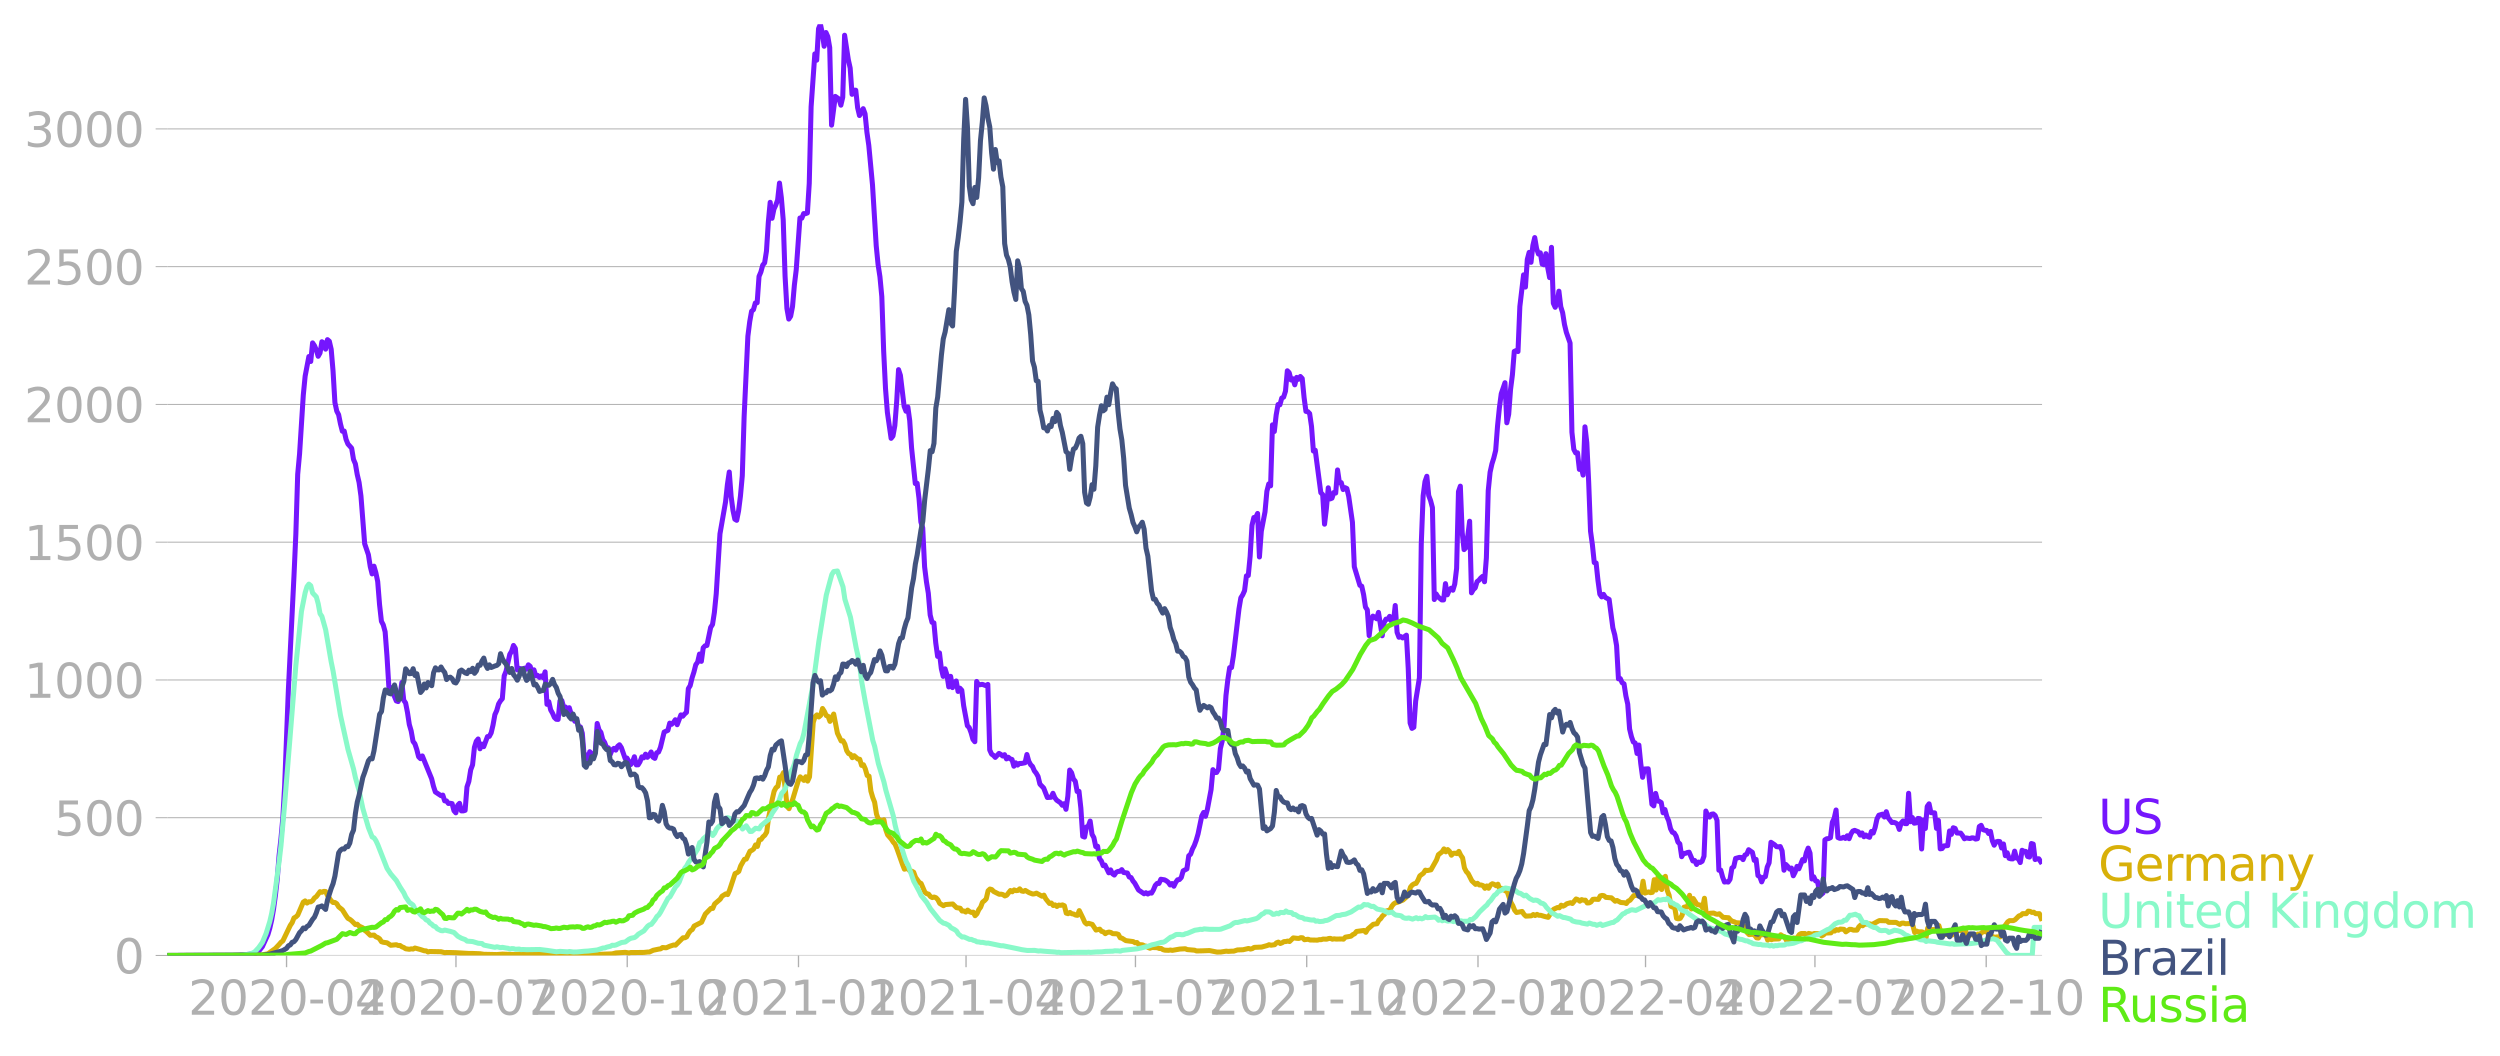 <svg xmlns="http://www.w3.org/2000/svg" xmlns:xlink="http://www.w3.org/1999/xlink" width="992.186" height="419.042" viewBox="0 0 744.14 314.281"><defs><style>*{stroke-linejoin:round;stroke-linecap:butt}</style></defs><g id="figure_1"><path id="patch_1" d="M0 314.281h744.14V0H0v314.281z" style="fill:none"/><g id="axes_1"><path id="patch_2" d="M49.83 284.4h558V7.2h-558v277.2z" style="fill:none"/><g id="matplotlib.axis_1"><g id="xtick_1"><g id="line2d_1"><defs><path id="m1e1920d3e5" d="M0 0v3.5" style="stroke:#b0b0b0;stroke-width:.4"/></defs><use xlink:href="#m1e1920d3e5" x="85.294" y="284.4" style="fill:#b0b0b0;stroke:#b0b0b0;stroke-width:.4"/></g><g id="text_1" style="fill:#b0b0b0" transform="matrix(.14 0 0 -.14 56.046 302.038)"><defs><path id="DejaVuSans-32" d="M1228 531h2203V0H469v531q359 372 979 998 621 627 780 809 303 340 423 576 121 236 121 464 0 372-261 606-261 235-680 235-297 0-627-103-329-103-704-313v638q381 153 712 231 332 78 607 78 725 0 1156-363 431-362 431-968 0-288-108-546-107-257-392-607-78-91-497-524-418-433-1181-1211z" transform="scale(.016)"/><path id="DejaVuSans-30" d="M2034 4250q-487 0-733-480-245-479-245-1442 0-959 245-1439 246-480 733-480 491 0 736 480 246 480 246 1439 0 963-246 1442-245 480-736 480zm0 500q785 0 1199-621 414-620 414-1801 0-1178-414-1799Q2819-91 2034-91q-784 0-1198 620-414 621-414 1799 0 1181 414 1801 414 621 1198 621z" transform="scale(.016)"/><path id="DejaVuSans-2d" d="M313 2009h1684v-512H313v512z" transform="scale(.016)"/><path id="DejaVuSans-34" d="M2419 4116 825 1625h1594v2491zm-166 550h794V1625h666v-525h-666V0h-628v1100H313v609l1940 2957z" transform="scale(.016)"/></defs><use xlink:href="#DejaVuSans-32"/><use xlink:href="#DejaVuSans-30" x="63.623"/><use xlink:href="#DejaVuSans-32" x="127.246"/><use xlink:href="#DejaVuSans-30" x="190.869"/><use xlink:href="#DejaVuSans-2d" x="254.492"/><use xlink:href="#DejaVuSans-30" x="290.576"/><use xlink:href="#DejaVuSans-34" x="354.199"/></g></g><g id="xtick_2"><use xlink:href="#m1e1920d3e5" id="line2d_2" x="135.719" y="284.4" style="fill:#b0b0b0;stroke:#b0b0b0;stroke-width:.4"/><g id="text_2" style="fill:#b0b0b0" transform="matrix(.14 0 0 -.14 106.47 302.038)"><defs><path id="DejaVuSans-37" d="M525 4666h3000v-269L1831 0h-659l1594 4134H525v532z" transform="scale(.016)"/></defs><use xlink:href="#DejaVuSans-32"/><use xlink:href="#DejaVuSans-30" x="63.623"/><use xlink:href="#DejaVuSans-32" x="127.246"/><use xlink:href="#DejaVuSans-30" x="190.869"/><use xlink:href="#DejaVuSans-2d" x="254.492"/><use xlink:href="#DejaVuSans-30" x="290.576"/><use xlink:href="#DejaVuSans-37" x="354.199"/></g></g><g id="xtick_3"><use xlink:href="#m1e1920d3e5" id="line2d_3" x="186.698" y="284.4" style="fill:#b0b0b0;stroke:#b0b0b0;stroke-width:.4"/><g id="text_3" style="fill:#b0b0b0" transform="matrix(.14 0 0 -.14 157.45 302.038)"><defs><path id="DejaVuSans-31" d="M794 531h1031v3560L703 3866v575l1116 225h631V531h1031V0H794v531z" transform="scale(.016)"/></defs><use xlink:href="#DejaVuSans-32"/><use xlink:href="#DejaVuSans-30" x="63.623"/><use xlink:href="#DejaVuSans-32" x="127.246"/><use xlink:href="#DejaVuSans-30" x="190.869"/><use xlink:href="#DejaVuSans-2d" x="254.492"/><use xlink:href="#DejaVuSans-31" x="290.576"/><use xlink:href="#DejaVuSans-30" x="354.199"/></g></g><g id="xtick_4"><use xlink:href="#m1e1920d3e5" id="line2d_4" x="237.677" y="284.4" style="fill:#b0b0b0;stroke:#b0b0b0;stroke-width:.4"/><g id="text_4" style="fill:#b0b0b0" transform="matrix(.14 0 0 -.14 208.43 302.038)"><use xlink:href="#DejaVuSans-32"/><use xlink:href="#DejaVuSans-30" x="63.623"/><use xlink:href="#DejaVuSans-32" x="127.246"/><use xlink:href="#DejaVuSans-31" x="190.869"/><use xlink:href="#DejaVuSans-2d" x="254.492"/><use xlink:href="#DejaVuSans-30" x="290.576"/><use xlink:href="#DejaVuSans-31" x="354.199"/></g></g><g id="xtick_5"><use xlink:href="#m1e1920d3e5" id="line2d_5" x="287.548" y="284.4" style="fill:#b0b0b0;stroke:#b0b0b0;stroke-width:.4"/><g id="text_5" style="fill:#b0b0b0" transform="matrix(.14 0 0 -.14 258.3 302.038)"><use xlink:href="#DejaVuSans-32"/><use xlink:href="#DejaVuSans-30" x="63.623"/><use xlink:href="#DejaVuSans-32" x="127.246"/><use xlink:href="#DejaVuSans-31" x="190.869"/><use xlink:href="#DejaVuSans-2d" x="254.492"/><use xlink:href="#DejaVuSans-30" x="290.576"/><use xlink:href="#DejaVuSans-34" x="354.199"/></g></g><g id="xtick_6"><use xlink:href="#m1e1920d3e5" id="line2d_6" x="337.973" y="284.4" style="fill:#b0b0b0;stroke:#b0b0b0;stroke-width:.4"/><g id="text_6" style="fill:#b0b0b0" transform="matrix(.14 0 0 -.14 308.725 302.038)"><use xlink:href="#DejaVuSans-32"/><use xlink:href="#DejaVuSans-30" x="63.623"/><use xlink:href="#DejaVuSans-32" x="127.246"/><use xlink:href="#DejaVuSans-31" x="190.869"/><use xlink:href="#DejaVuSans-2d" x="254.492"/><use xlink:href="#DejaVuSans-30" x="290.576"/><use xlink:href="#DejaVuSans-37" x="354.199"/></g></g><g id="xtick_7"><use xlink:href="#m1e1920d3e5" id="line2d_7" x="388.952" y="284.4" style="fill:#b0b0b0;stroke:#b0b0b0;stroke-width:.4"/><g id="text_7" style="fill:#b0b0b0" transform="matrix(.14 0 0 -.14 359.704 302.038)"><use xlink:href="#DejaVuSans-32"/><use xlink:href="#DejaVuSans-30" x="63.623"/><use xlink:href="#DejaVuSans-32" x="127.246"/><use xlink:href="#DejaVuSans-31" x="190.869"/><use xlink:href="#DejaVuSans-2d" x="254.492"/><use xlink:href="#DejaVuSans-31" x="290.576"/><use xlink:href="#DejaVuSans-30" x="354.199"/></g></g><g id="xtick_8"><use xlink:href="#m1e1920d3e5" id="line2d_8" x="439.931" y="284.4" style="fill:#b0b0b0;stroke:#b0b0b0;stroke-width:.4"/><g id="text_8" style="fill:#b0b0b0" transform="matrix(.14 0 0 -.14 410.683 302.038)"><use xlink:href="#DejaVuSans-32"/><use xlink:href="#DejaVuSans-30" x="63.623"/><use xlink:href="#DejaVuSans-32" x="127.246"/><use xlink:href="#DejaVuSans-32" x="190.869"/><use xlink:href="#DejaVuSans-2d" x="254.492"/><use xlink:href="#DejaVuSans-30" x="290.576"/><use xlink:href="#DejaVuSans-31" x="354.199"/></g></g><g id="xtick_9"><use xlink:href="#m1e1920d3e5" id="line2d_9" x="489.802" y="284.4" style="fill:#b0b0b0;stroke:#b0b0b0;stroke-width:.4"/><g id="text_9" style="fill:#b0b0b0" transform="matrix(.14 0 0 -.14 460.554 302.038)"><use xlink:href="#DejaVuSans-32"/><use xlink:href="#DejaVuSans-30" x="63.623"/><use xlink:href="#DejaVuSans-32" x="127.246"/><use xlink:href="#DejaVuSans-32" x="190.869"/><use xlink:href="#DejaVuSans-2d" x="254.492"/><use xlink:href="#DejaVuSans-30" x="290.576"/><use xlink:href="#DejaVuSans-34" x="354.199"/></g></g><g id="xtick_10"><use xlink:href="#m1e1920d3e5" id="line2d_10" x="540.227" y="284.4" style="fill:#b0b0b0;stroke:#b0b0b0;stroke-width:.4"/><g id="text_10" style="fill:#b0b0b0" transform="matrix(.14 0 0 -.14 510.98 302.038)"><use xlink:href="#DejaVuSans-32"/><use xlink:href="#DejaVuSans-30" x="63.623"/><use xlink:href="#DejaVuSans-32" x="127.246"/><use xlink:href="#DejaVuSans-32" x="190.869"/><use xlink:href="#DejaVuSans-2d" x="254.492"/><use xlink:href="#DejaVuSans-30" x="290.576"/><use xlink:href="#DejaVuSans-37" x="354.199"/></g></g><g id="xtick_11"><use xlink:href="#m1e1920d3e5" id="line2d_11" x="591.206" y="284.4" style="fill:#b0b0b0;stroke:#b0b0b0;stroke-width:.4"/><g id="text_11" style="fill:#b0b0b0" transform="matrix(.14 0 0 -.14 561.958 302.038)"><use xlink:href="#DejaVuSans-32"/><use xlink:href="#DejaVuSans-30" x="63.623"/><use xlink:href="#DejaVuSans-32" x="127.246"/><use xlink:href="#DejaVuSans-32" x="190.869"/><use xlink:href="#DejaVuSans-2d" x="254.492"/><use xlink:href="#DejaVuSans-31" x="290.576"/><use xlink:href="#DejaVuSans-30" x="354.199"/></g></g></g><g id="matplotlib.axis_2"><g id="ytick_1"><path id="line2d_12" d="M49.83 284.4h558" clip-path="url(#p5b939e35ee)" style="fill:none;stroke:#b0b0b0;stroke-width:.3;stroke-linecap:square"/><g id="line2d_13"><defs><path id="m999cff2d7f" d="M0 0h-3.5" style="stroke:#b0b0b0;stroke-width:.3"/></defs><use xlink:href="#m999cff2d7f" x="49.83" y="284.4" style="fill:#b0b0b0;stroke:#b0b0b0;stroke-width:.3"/></g><use xlink:href="#DejaVuSans-30" id="text_12" style="fill:#b0b0b0" transform="matrix(.14 0 0 -.14 33.922 289.719)"/></g><g id="ytick_2"><path id="line2d_14" d="M49.83 243.394h558" clip-path="url(#p5b939e35ee)" style="fill:none;stroke:#b0b0b0;stroke-width:.3;stroke-linecap:square"/><use xlink:href="#m999cff2d7f" id="line2d_15" x="49.83" y="243.394" style="fill:#b0b0b0;stroke:#b0b0b0;stroke-width:.3"/><g id="text_13" style="fill:#b0b0b0" transform="matrix(.14 0 0 -.14 16.108 248.713)"><defs><path id="DejaVuSans-35" d="M691 4666h2478v-532H1269V2991q137 47 274 70 138 23 276 23 781 0 1237-428 457-428 457-1159 0-753-469-1171Q2575-91 1722-91q-294 0-599 50Q819 9 494 109v635q281-153 581-228t634-75q541 0 856 284 316 284 316 772 0 487-316 771-315 285-856 285-253 0-505-56-251-56-513-175v2344z" transform="scale(.016)"/></defs><use xlink:href="#DejaVuSans-35"/><use xlink:href="#DejaVuSans-30" x="63.623"/><use xlink:href="#DejaVuSans-30" x="127.246"/></g></g><g id="ytick_3"><path id="line2d_16" d="M49.83 202.388h558" clip-path="url(#p5b939e35ee)" style="fill:none;stroke:#b0b0b0;stroke-width:.3;stroke-linecap:square"/><use xlink:href="#m999cff2d7f" id="line2d_17" x="49.83" y="202.388" style="fill:#b0b0b0;stroke:#b0b0b0;stroke-width:.3"/><g id="text_14" style="fill:#b0b0b0" transform="matrix(.14 0 0 -.14 7.2 207.707)"><use xlink:href="#DejaVuSans-31"/><use xlink:href="#DejaVuSans-30" x="63.623"/><use xlink:href="#DejaVuSans-30" x="127.246"/><use xlink:href="#DejaVuSans-30" x="190.869"/></g></g><g id="ytick_4"><path id="line2d_18" d="M49.83 161.382h558" clip-path="url(#p5b939e35ee)" style="fill:none;stroke:#b0b0b0;stroke-width:.3;stroke-linecap:square"/><use xlink:href="#m999cff2d7f" id="line2d_19" x="49.83" y="161.382" style="fill:#b0b0b0;stroke:#b0b0b0;stroke-width:.3"/><g id="text_15" style="fill:#b0b0b0" transform="matrix(.14 0 0 -.14 7.2 166.701)"><use xlink:href="#DejaVuSans-31"/><use xlink:href="#DejaVuSans-35" x="63.623"/><use xlink:href="#DejaVuSans-30" x="127.246"/><use xlink:href="#DejaVuSans-30" x="190.869"/></g></g><g id="ytick_5"><path id="line2d_20" d="M49.83 120.376h558" clip-path="url(#p5b939e35ee)" style="fill:none;stroke:#b0b0b0;stroke-width:.3;stroke-linecap:square"/><use xlink:href="#m999cff2d7f" id="line2d_21" x="49.83" y="120.376" style="fill:#b0b0b0;stroke:#b0b0b0;stroke-width:.3"/><g id="text_16" style="fill:#b0b0b0" transform="matrix(.14 0 0 -.14 7.2 125.695)"><use xlink:href="#DejaVuSans-32"/><use xlink:href="#DejaVuSans-30" x="63.623"/><use xlink:href="#DejaVuSans-30" x="127.246"/><use xlink:href="#DejaVuSans-30" x="190.869"/></g></g><g id="ytick_6"><path id="line2d_22" d="M49.83 79.37h558" clip-path="url(#p5b939e35ee)" style="fill:none;stroke:#b0b0b0;stroke-width:.3;stroke-linecap:square"/><use xlink:href="#m999cff2d7f" id="line2d_23" x="49.83" y="79.37" style="fill:#b0b0b0;stroke:#b0b0b0;stroke-width:.3"/><g id="text_17" style="fill:#b0b0b0" transform="matrix(.14 0 0 -.14 7.2 84.69)"><use xlink:href="#DejaVuSans-32"/><use xlink:href="#DejaVuSans-35" x="63.623"/><use xlink:href="#DejaVuSans-30" x="127.246"/><use xlink:href="#DejaVuSans-30" x="190.869"/></g></g><g id="ytick_7"><path id="line2d_24" d="M49.83 38.364h558" clip-path="url(#p5b939e35ee)" style="fill:none;stroke:#b0b0b0;stroke-width:.3;stroke-linecap:square"/><use xlink:href="#m999cff2d7f" id="line2d_25" x="49.83" y="38.364" style="fill:#b0b0b0;stroke:#b0b0b0;stroke-width:.3"/><g id="text_18" style="fill:#b0b0b0" transform="matrix(.14 0 0 -.14 7.2 43.683)"><defs><path id="DejaVuSans-33" d="M2597 2516q453-97 707-404 255-306 255-756 0-690-475-1069Q2609-91 1734-91q-293 0-604 58T488 141v609q262-153 574-231 313-78 654-78 593 0 904 234t311 681q0 413-289 645-289 233-804 233h-544v519h569q465 0 712 186t247 536q0 359-255 551-254 193-729 193-260 0-557-57-297-56-653-174v562q360 100 674 150t592 50q719 0 1137-327 419-326 419-882 0-388-222-655t-631-370z" transform="scale(.016)"/></defs><use xlink:href="#DejaVuSans-33"/><use xlink:href="#DejaVuSans-30" x="63.623"/><use xlink:href="#DejaVuSans-30" x="127.246"/><use xlink:href="#DejaVuSans-30" x="190.869"/></g></g></g><path id="line2d_26" d="m49.83 284.4 19.394-.082 2.77-.152 1.11-.012 1.107-.117 1.663-.211 1.108-.668 1.108-1.37 1.663-3.633.554-1.874.554-2.414.554-3.198.554-4.042.554-4.874.554-7.147.554-5.002.555-6.093.554-9.794 1.108-28.54 1.662-33.754.554-12.372.554-17.89.555-6.034 1.108-17.492.554-5.67 1.108-5.835.554 1.464.554-5.53.555.809.554 1.288.554 1.887.554-.984.554-3.34.554.34.554 1.863.554-2.823.555.468.554 2.39.554 6.467.554 9.362.554 2.577.554 1.066.554 2.765.554 2.156.555-.047.554 2.484.554 1.37 1.108 1.242.554 3.351.554 1.3.554 3.187.554 2.367.555 4.03 1.108 14.212 1.108 3.257.554 3.538.554 2.18.554-2.297.555 1.921.554 2.637.554 6.877.554 4.967.554 1.067.554 2.062.554 7.287.554 9.08.555.21 1.662 3.996.554.187.554-1.956.554-3.726.554 5.296.555.796.554 2.8.554 3.632.554 1.91.554 3.105.554.726.554 1.664.554 2.19.554.551.555-.796 2.77 6.795.554 2.25.554 1.675 1.663 1.101.554-.164.554 1.71.554.024.554.75.554-.047.555.094.554 2.12.554.621.554-2.237.554-.586.554 2.25h.554l.554-.165.555-6.97.554-1.641.554-3.445.554-1.476.554-5.225.554-1.804.554-.68.554 2.917.554-1.394.555.762 1.108-2.988.554-.07.554-1.031.554-2.355.554-3.081.554-1.23.555-1.957.554-.914.554-.656.554-6.795.554-1.36 1.108-5.037.554-.914.555-1.734.554.867.554 6.397.554-.457.554.14.554 1.266.554-1.453.554.316.555-1.312.554.469.554 2.038.554-1.019.554 1.804.554-.14.554.597.554-.445.554.55.555-1.757.554 9.654.554-.773.554 2.449.554.972.554 1.277.554.527.554.047.555-5.541.554-.082.554 2.026.554-.082.554.774.554-.574.554 1.827 1.109 2.215.554-.34.554 1.98.554.047.554 1.863.554 6.959.554-.539.554 1.324.555-2.238 1.108 1.148.554-1.148.554-8.412.554 1.957.554.69.554 2.157.554.831.555 1.512.554.105.554 1.992.554-1.383.554-.445.554.516.554-1.125.554-.457.555.844 1.108 3.198.554-.094 1.108 1.957.554-.762.554-1.581.555 2.413.554-.011.554-.903.554-1.464.554.293.554-1.102.554.938.554-.61.554-.972.555 1.558.554.34.554-1.664.554-.222.554-1.36 1.108-4.58 1.109-.516.554-2.144.554.352.554-.54.554-.82.554 1.477 1.108-2.917.555.386.554-.668.554-.48.554-7.065.554-.89.554-2.296.554-1.734.554-2.191.555-.773.554-2.402.554 2.167.554-4.03.554-.598.554-.105 1.108-5.366.554-.867.555-3.585.554-5.589 1.108-17.808 1.662-9.501.554-5.167.555-3.738.554 7.276.554 4.17.554 2.602.554.328.554-2.789.554-4.381.554-6.08.555-17.75 1.108-23.784.554-4.358.554-3.093.554-.457.554-1.992.554-.082.555-7.838.554-1.312.554-2.062.554-.633.554-3.526.554-8.623.554-5.893.554 4.756.554-2.706.555-1.207.554-1.535.554-5.038.554 4.359.554 6.56.554 16.766.554 9.654.554 3.14.555-.843.554-2.847.554-6.386.554-4.592 1.108-15.419.554.059.554-1.37.555.023.554-.211.554-8.775.554-22.823 1.108-15.746.554 1.862.554-9.384.555-1.324.554 2.624.554 3.949.554-4.09.554 1.254.554 3.234.554 23.08 1.108-8.552 1.109.785.554 1.827.554-2.354.554-18.465 1.108 7.276.554 2.507.555 7.803.554-1.23.554.011.554 5.19.554 2.344.554-.89.554-1.149.554 1.523.555 5.495.554 3.878 1.108 11.798 1.108 18.125.554 5.576.554 3.644.555 5.893.554 16.262.554 11.177.554 7.041 1.108 7.71.554-.692.554-3.081.554-7.194.555-9.478.554 1.699 1.108 9.22.554 1.453.554-1.253.554 4.042.554 8.13 1.109 10.615.554-.07.554 4.499.554 7.006.554 1.78.554 11.553.554 4.475.555 3.41.554 6.467.554 2.19.554.153.554 5.975.554 4.007.554-1.043.554 4.687.555 2.308.554-2.25.554 1.781.554 3.597.554-3.14.554 3.35.554-1.557.554-.41.554 3.104.555-.96.554.62.554 4.581 1.108 5.964.554.574.554 1.511.554 1.992.555.691.554-17.937.554 1.031 1.108-.176 1.108.399.554-.375.555 19.507.554 1.23.554.387.554.597 1.108-1.183.554.316.554.457.555-.398.554 1.253.554-.48.554.48.554.176.554 2.004.554-1.008.554.668.554-.48.555.011 1.108-.222.554-2.45.554 1.993.554 1.03.554.54.554 1.288.555.703.554.984.554 2.285 1.108 1.137 1.108 2.835 1.109-.07.554-1.184.554 1.312.554.738 1.108.762.554.75.554-.457.555 1.664.554-3.878.554-7.803.554.785.554 1.874.554.668.554 3.046.554-.047.554 4.98.555 8.423.554.211.554-2.999.554-.246.554-1.511.554 3.925.554.995.554 2.672.555-.106.554 3.702.554.668.554 1.418.554-.176 1.108 2.296.554-.867.555 1.149.554.386.554-.832.554-.246.554-.035.554-.492.554.844 1.109.152.554 1.183.554.176.554 1.008.554.68 1.108 2.014 1.663 1.125.554-.316.554.386.554-.328.554.059.554-.95.554-1.335.554-.597h.555l.554-1.242 1.108.176.554.304.554.434.554.785.554-.422.555.797.554-1.16.554-.75.554-.082.554-.61.554-1.968 1.108-.585.555-3.902.554-.468.554-1.535.554-1.09.554-1.5.554-1.91 1.108-5.342.554-1.054.555 1.148.554-2.039 1.108-5.916.554-5.928.554.867.554-.047.554-.961.555-6.14.554-2.249.554-4.674.554-8.846.554-4.721.554-3.597.554-.035.554-3.457 1.663-14 .554-3.292.554-.88.554-1.241.554-4.417.554-.105.555-5.753.554-9.197.554-2.308.554-.012.554-1.195.554 12.946.554-7.638 1.108-5.811.555-6.105.554-2.179.554.563.554-18.148.554 1.968.554-4.92.554-3.106.554.082.555-2.003.554-.281.554-1.758.554-6.08.554.562.554 2.168.554-.352.554 1.793.555-2.203.554.563.554-.832.554.597.554 5.647.554 4.136.554.082.554.574.555 3.831.554 7.311.554-.234 1.662 12.63.554.574.554 8.81.554-4.628.555-6.198.554 3.304.554-.222.554-1.687.554.164.554-6.878.554 3.785h.554l.555 2.05.554-.562.554.257.554 2.344 1.108 7.72.554 13.216 1.663 5.53.554.258.554 2.507.554 3.714.554.843.554 7.663.554-4.57.555-1.241.554.316.554.469.554-1.898 1.108 6.959.554-3.855.554-1.09.554.012.555-.843.554 1.523.554.34.554-5.097.554 8.002.554 1.453.554-.21.554.41 1.109-.82.554 9.97.554 16.167.554 1.606.554-.34.554-7.827 1.109-6.9.554-39.846.554-14.317.554-4.23.554-1.581.554 5.729.554 1.5.554 2.108.555 27.345.554-1.663.554.878 1.108.903h.554l.554-4.84.554 3.317.554-1.301.555-.644.554.585.554-1.85.554-4.652.554-22.858.554-1.617.554 13.767.554 5.12.555-.586.554-3.445.554-4.417.554 21.312.554-.973.554-.492.554-1.863.554-.421.555-.68.554-.469.554 1.606.554-7.089.554-19.999.554-5.506.554-2.496.554-1.757.555-2.238.554-7.24.554-5.448.554-4.195 1.108-3.28.554 11.927.554-2.543.554-7.392.555-4.347.554-6.96.554-.257.554.293.554-13.403 1.108-9.42.554 3.632.555-8.213.554-2.109.554 2.953.554-5.003.554-2.355.554 3.269.554 1.628.554-.363.555 3.34.554.222.554-3.304.554 4.17.554 2.953.554-9.01.554 16.637.554 1.207.555-1.359.554-3.433.554 4.616.554 1.793.554 3.503.554 2.331 1.108 3.187.554 26.549.555 5.084.554 1.066.554-.035.554 4.944.554-.89.554 2.59.554-14.365.554 4.745.555 11.716.554 14.61.554 4.019.554 5.307.554.129.554 5.202.554 4.089.554.796.555-.75.554.914 1.108.598 1.108 8.47.554 2.05.554 3.223.554 9.888.555-.07.554 1.23.554.328.554 3.597.554 2.448.554 7.393.554 2.297.554 1.57.555.316.554 3.105.554-2.496.554 5.518.554 4.077.554-2.46 1.108-.07 1.109 10.556.554.48.554-3.714.554 2.226.554.153.554.351.554 3.035.555-.961.554 2.074.554 1.277.554 2.343.554 1.066.554.223.554.913.554 1.805.554.527.555 3.808.554-.985h.554l.554-.246.554-.105 1.108 2.6.554-.128.555 1.183.554-.714.554.105.554-.34.554-1.511.554-13.45.554 1.312.554.492.555-.855.554-.082.554.469.554 1.43.554 14.855.554-.024.554 2.04.554 1.499.555-.082.554.093.554-.82.554-3.362.554-.387.554-2.472 1.108-.304.554.023.555.633.554-1.36.554-.245.554-1.336 1.108.785.554 2.378.554-.281.555 4.804.554.34.554 1.546.554-1.37.554-.2.554-2.835.554-1.266.554-6.104 1.109.738.554.551.554.059.554-.082.554 1.3.554 5.74.554-1.71.555.563.554.796.554-.292.554 2.296.554-1.078.554-1.722.554.726 1.108-2.753.555.387.554-2.39.554-1.406.554 1.5.554 7.697.554-.657.554 1.219.554.164.555 2.577.554 1.336.554-.48.554-15.805.554-.34.554-.047.554-.28.554-4.582.555-1.207.554-2.437.554 8.19.554.246.554-.047.554-.27.554.34.554-.785.555.867.554-1.44.554-.832.554-.211 1.108.445.554.96.554-.62.554 1.113.555-.516.554.469.554.21.554-1.733.554.468.554-1.652.554-2.565.554-1.078 1.109-.328.554.855.554-1.582.554 1.758 1.108 1.464.554-.058.555.175.554.364.554 1.57.554-1.91.554-.61.554.785.554.024.554-9.045.555 8.46.554-1.243.554 1.687.554-.082.554-1.335.554.07.554 9.021.554-8.6.554 2.496.555-6.56.554-.774.554 2.624 1.108.07.554 4.605.554-2.367.554 8.46.555-.083.554-.785 1.108-.093.554-4.359.554 1.02.554-1.969.554.2.555 1.359 1.108.035.554.75.554.937.554-.246 1.108.176.555-.211.554.035.554.328.554-.106.554-3.62.554-.363.554 1.277.554.2.554.046.555.914.554-.644.554 2.788.554 1.336.554-.985.554-.164.554.07.554 1.91.555-1.195.554 3.48.554-.867.554 1.652.554.152.554.024.554-2.308.554 2.062.555.175.554 1.16.554-3.655.554.281.554.059.554 1.511.554.164.554-4.03.555.176.554 4.592.554-.21.554-.012.554.855h0" clip-path="url(#p5b939e35ee)" style="fill:none;stroke:#7516fd;stroke-width:1.5;stroke-linecap:square"/><path id="line2d_27" d="m49.83 284.4 25.49-.094 1.108-.023 1.662-.059 1.663-.328 2.216-1.581 1.108-1.172.554-.656.555-.41 2.216-4.628.554-.808.554-1.406.554-.305.554-.527 1.663-3.89.554-.351.554.644.554-.398.554.035.554-.363.555-.809.554-.386 1.108-1.477.554.188.554-.281.554.047.554 1.171 1.109 1.582.554.515h.554l.554.363.554.926 1.108.89 1.109 1.77.554.785.554.28.554.434 1.108 1.125.554-.105.554.562 1.109.515.554.75.554.399 1.108 1.077 1.108-.07.555.516.554.21.554.375.554.867.554.176 1.108.152 1.109.739 1.662-.164.554.234.554-.012.554.398.554.211.555.375 1.108.153.554-.13.554.06.554-.305 1.662.457 1.109.363.554.023.554.328.554-.14 3.325.07 1.108.281.554-.058 1.108.011 1.663.047 3.879.234h1.108l2.216.082 1.109.165 3.878.082 1.663-.13 3.879.13 1.662-.2 1.662-.082.555-.093 2.216.222.554-.07 1.108.082 6.65.082.554.07 2.77-.164 5.542.14 5.541-.198 1.108-.282 2.77-.164 1.109.164.554-.117h1.663l2.216-.023 1.108-.117.554-.012 1.109-.516 1.662-.351.554-.07.554-.399 1.108.082 1.109-.48 1.108-.363.554.058 2.217-2.19h.554l.554-.293.554-1.043.554-.773.554-.34.554-1.043 2.217-1.148 1.108-2.425 1.662-1.687.554.011.555-1.323 1.662-1.43.554-.89 1.108-.692.554.211.555-1.23 1.662-5.026.554-.234.554-.41.554-1.629 1.109-1.956.554-.07 1.108-2.356.554-.257.554-.41.554-1.207.554.457.555-1.945.554-.152.554-.774.554-.48.554-.902.554-4.241 1.108-5.542.554-2.413.555-1.031.554-.446.554-2.706.554-.117.554-1.219 1.108 10.111.554.621 1.109-2.847 1.662-5.506.554-1.125 1.108 1.054.555-1.078.554 1.29.554-1.243 1.108-16.191.554-1.793.554-.48.554.62.555-.48.554-2.038.554.879.554 1.206.554.235.554 1.511 1.108-2.18 1.109 5.683 1.108 2.308.554-.035.554 1.008.554 1.944.554.844.554.234.555.996.554-.586 1.108.985.554.082.554 1.816.554-.188.554 1.23.555 1.969.554.199.554 4.452.554 1.898.554 1.406.554 3.503.554 1.617.554.152.555.492.554-.55.554 2.963.554 1.547 1.108 1.277.554.855.554.633.554 1.324 1.663 4.698.554 1.418.554-.141.554.023.554.668.554.047.555.305.554 1.523 1.108 1.523.554.304 1.108 2.59.554.445.555.14.554.715.554.305.554-.153.554.2.554.597.554 1.101 1.109.68.554-.34 2.216-.175 1.108 1.09 1.109.187.554.82.554-.012.554.316.554-.574.554.434.554.257.554-.082.555 1.055.554-.574.554-1.23.554-.75.554-1.476.554-.422.554-.574.554-2.39.555-.516.554.152.554.575 1.662.831.554-.035.554.13.555.397.554-.21 1.108-1.406.554.375.554-.551.554.223.554-.06.554-.48.555.633.554.117.554-.28 1.108.655 1.108.422.554-.07.555-.2 1.662.926.554-.328.554 1.101 1.108 1.371.555-.117.554.726.554-.187.554.48.554-.421.554.082.554-.13.554.247.555 2.202.554.164.554-.375.554.399.554.082.554.304.554.082.554-1.405 1.109 2.272.554 1.242.554.48.554-.21 1.108.316 1.108 1.687 1.109-.27.554.657.554.14.554.551.554-.351.554-.13.554.13.555.351 1.108.023.554.188.554 1.008.554.14 1.108.703 2.217.293.554.351.554-.082.554.61 1.108.093.555.305.554.094.554.375.554.234.554-.223 1.662.059.555.234.554-.011.554.363.554.152 1.108.047.554-.094.554.106 2.217-.387 1.662-.094.554.246 2.217.188.554.222 1.662-.035 2.217-.082 2.216.445 1.109-.011 1.662-.258.554.07 1.108-.07h.554l1.109-.363 1.662-.059 1.662-.386.555.187.554-.14.554-.364 2.216-.094 1.663-.456.554-.246.554.152 1.108-.152.554-.563.554-.21.554.41.555-.212.554-.351.554-.012.554-.152.554.14 1.108-1.077 1.109.129.554.035.554-.235.554.047.554.563 1.108-.141.554.223 2.217.046.554-.152.554.012.554-.176 1.108.024.555-.188.554-.047.554.246.554-.117.554.082 1.662-.035.555.059.554-.598 1.662-.281.554-.469.554-.258.554-.69 2.217-.294.554.551.554-.937 1.663-1.453 1.108-.164.554-1.031.554-.492.554-.82.554-.434.554-1.007 1.109-.328.554-1.125.554-.68.554-.34.554-.117 1.662-.69 1.109-.997.554-1.019.554-1.828.554-.644.554-.34.554-.129.554-.925.555-1.3 1.108-.82.554-.88.554.118 1.108-.223 1.663-2.952.554-1.547 1.108-.855.554-.867.554.867.554-.668.554.55.555 1.125.554-.562.554-.035.554.129.554-.668.554 1.136.554.785.554 3.011.555 1.078.554.586 1.108 2.18 1.108 1.042.554-.316.554.492.555.011.554.188.554.797.554-.703.554.69.554-.983.554-.364.554.188.555.398.554-.445.554 1.488.554-.258 1.108.738.554.258 1.108 3.21.555.961.554 1.36.554.655 1.662-.304.554.855.554.539 1.663-.094.554-.387.554.305.554-.351.554.28h.554l1.109.329 1.108.27 1.108-1.758.554-.656 1.109-.504.554.082.554-.773.554.293.554-.27.554-.445 1.108-.316.554.234 1.109-1.347.554.21.554.446.554-.469.554.187.554-.023.554.832.555-.024.554-.28.554-.762.554-.059 1.108.07.554-1.042.554-.153.555.094.554.492 1.662.14 1.108 1.008.554-.222 1.109.597 1.108.082.554.223.554-.703.554-.258 1.108-1.394 1.109-.082.554-.504.554-.222.554-3.468.554 3.526 1.108-.351.555.234.554-.105.554-3.75.554 3.07.554-3.772.554 2.999.554.609.554-3.386.555-.527.554 4.194.554 1.43.554 3.28.554.27.554.023.554 3.304.554.152.554-.164.555-.902.554-2.402.554-.129.554.059.554-3.48.554 4.077.554-3.104 1.109 1.757 1.108.234.554.75.554-2.823.554 4.756h.554l.554-.293 1.109-.058.554.258.554.117.554-.164 1.108 1.054 1.663.13.554.667.554.375.554.152.554.281 1.108.059.554.656.555.187.554.34.554 1.746.554.55 1.108-.093.554.27.554.784.555.059.554-1.043 1.108.094.554.023.554 1.57.554-.632.554.48.555-.176 1.662-.058.554-1.23.554.386.554.2.554 1.018.555.223 1.108.012.554-.879.554.094.554-.293.554-.832.554-.305h1.109l.554.809.554-.832 1.108.246.554-.223 1.663.094.554.621.554-.293.554-.55 1.662-.07.554-.739.555.211.554-.433.554.187.554-.351 1.108.093.554.738 1.109-.75.554.024.554.21h1.108l.554-.995.554-.527.554.234.554-.468 1.663-.094.554.187 1.662-.89.554-.281 2.217.058.554.457 1.662.024h.555l1.108.597.554-.363.554-.024.554.188 1.663-.07.554.527.554 2.156.554-.434.554.234h1.108l.554.317.554 1.722.555-3.175.554.68.554-.223h1.108l.554.234.554-1.406.554 1.805 1.109.785 1.662.105.554.129.554-1.324 1.109-.047h1.108l.554-.656.554.223.554 1.452.554.282 1.663-.024.554.328.554-.562.554.14.554-.55.554-.305h1.108l.555 1.383.554.117.554-.035.554.27.554-.153h1.108l.554-2.168 1.663-2.32.554-.363h1.108l.554-.28 1.109-1.126.554-.152.554-.515h1.108l.554-.75.554.07.554.316.555-.07.554.434h1.108l.554 1.44h0" clip-path="url(#p5b939e35ee)" style="fill:none;stroke:#d8b009;stroke-width:1.5;stroke-linecap:square"/><path id="line2d_28" d="m49.83 284.4 22.165-.094 2.216-.28 1.109-.411.554-.34 1.108-1.195 1.108-1.558 1.108-2.636 1.109-3.597.554-2.402.554-3.081 1.662-12.325.554-4.733 1.109-12.572 3.324-41.1 1.663-16.074 1.108-5.588.554-1.816.554-.727.554.47.554 2.155 1.109 1.16.554 2.027.554 2.975.554.82 1.108 3.949 1.663 9.607.554 2.695 2.216 13.239 2.217 10.087 1.662 5.858.554 2.543 1.108 3.96 1.109 5.26 1.662 5.682 1.108 2.777.554.258.555.82.554 1.183 2.77 7.077 1.109 1.675 1.662 1.956 1.108 1.945 1.108 1.71.555 1.22 1.108 1.616 1.108.82.554 1.125.554.433 1.108 1.313.555.585.554.317.554.632.554.2.554.714.554.364.554.55.554.164.555.645 1.108.55.554.047.554-.21 1.662.386 1.109.34 1.108 1.1 1.108.61 1.108.398.555.457 1.108.082.554.047 1.662.504 1.108.082.555.469 3.324.668.554-.176 1.109.27.554-.094 1.108.21.554.07.554.223.554-.14.555.035.554.176 1.108-.07.554.175.554-.047 1.108.059 3.88-.059 2.216.27 2.77.41 1.109-.117 2.216.14.554-.105 1.108.152 1.109-.012 2.216-.21 1.108-.06 2.771-.327 1.662-.574.554-.024.555-.234 1.108-.258.554-.316.554.047.554-.117 1.663-.739 1.108-.152 1.108-.832.554-.27 1.108-.233.555-.41.554-.575 1.662-.995 1.108-1.371.554-.41.554-.153 1.109-1.417.554-.926.554-.457.554-.855 2.217-4.136.554-.386 1.662-2.953.554-.574.554-.914 1.109-2.905.554-1.219.554-.656.554-1.078 1.662-2.25 1.109-1.768.554-1.828.554-.387.554-.82 1.662-1.37.554-.282.554.727.555-.668.554-1.219.554-.656 1.108-.867.554-.656.554-.902.554-.34.555.176 1.108.586 1.108.281.554.516 1.108 1.827 1.109-.96 1.108 1.687.554-.012 1.108-.949 1.109.187.554-.949 1.662-1.405.554-.422.554-.832.554-1.113 1.109-1.582.554-1.113 1.108-3.151.554-.586.554-.82 1.663-5.038.554-.984.554-1.512.554-2.437 1.108-3.456.554-1.054.554-2.027 2.771-14.786 1.662-12.442 2.217-13.848 1.108-4.16.554-2.003.554-.867 1.109-.176 1.662 4.71.554 3.69 1.662 5.355 1.663 8.927.554 2.496.554 3.023.554 4.65 1.108 6.21 2.217 11.388.554 1.746 1.108 5.143 1.663 5.483.554 2.414 2.216 7.627.554 2.788.554 2.191 1.109 3.597 1.108 3.609.554 1.546.554.973 1.663 4.768 1.662 3.105.554 1.171 1.662 2.05 1.109 1.887 2.77 3.491 1.109.797.554.105 1.108.574.554.668 1.108.574.554.41.554.903 1.109.89.554-.047 1.108.492.554.27.554-.024.554.281.555.13.554.339.554.012.554.14.554-.011 1.108.234.554-.024 3.88.809.553-.012 4.433.914 1.109.246 1.662.246 2.216-.023 1.109.187.554-.047 1.108.106 3.325.246.554.093.554-.035.554.13 4.987-.106h2.77l.555-.047.554.07 1.662-.129 1.663-.035 1.108-.14 2.217-.059.554-.117 1.108.035.554.082.554-.234 4.433-.469 1.108-.234 2.217-.551 1.108-.41 1.108-.234 1.663-.492.554-.024.554-.246 1.662-1.277.554-.152 1.109-.645 1.108-.023.554.105.554-.035.554-.27.554-.105 2.217-.937 1.108-.164.554-.129.554.07.554-.187 1.663.14 2.77.012.555-.07 2.77-1.008 1.108-.808.555-.187.554.023 2.216-.586.554.14 2.77-.702.555-.293 1.108-1.008.554-.222.554-.504 1.109.035.554.27.554.457.554-.06.554-.292.554.2.554-.434 1.109.07.554-.492.554.387 1.108.105.554.539.554.023 1.109.75 1.108.211.554.387.554.011 1.108.223.555.07.554-.058.554.386.554-.07.554.188 1.108-.094.554-.211.554-.047.555-.21 2.216-1.231 1.108-.059.554-.199 1.109-.152 1.662-.668 2.217-1.464.554.093.554-.351.554-.516.554.141.554-.059 1.108.551.555-.07 1.108.82 1.662.351 1.662.774 1.109-.223.554.527.554.352 1.108.129.554.14.554.48.555.188.554.035.554-.117 1.108.363 1.108-.433.554.328.555-.188.554.211.554-.21.554-.458.554.317 2.217-.176.554.316.554.633.554-.234.554.386.554-.234 1.108.34.554-.094.555.023.554.211.554-.27.554.47 1.108-.446.554.153 1.109-.012.554.058.554-.585.554.058 1.108-.925 1.108-1.383 1.663-1.605.554-.457.554-.82.554-.504 1.108-1.581.555-.352.554-.738 1.108-.434.554-.468.554-.164 1.662.304.555.434.554-.094 1.108.855.554.094 1.108.75.554-.21 1.109.995 1.108.574.554-.105.554.093.554.305.554.504.555.093.554.387.554.797 1.662 1.734.554.187 1.109.715.554-.188 1.108.551.554.035 1.662.457.554.54 1.109.304 1.108.117.554.222 1.662.305.555-.328 1.108.387.554.011.554.293 1.108-.41.554.457 2.217-.668.554-.199.554-.047.554-.457.554-.27 1.663-1.803.554-.188.554-.468.554-.141.554-.316.554-.13 1.109.2 1.108-.539 1.662-.82 1.108-.668.555.047 1.108-.328 1.108-.902.554.187 1.108-.27.555.094.554-.363.554.504.554.797.554.093.554.422.554.176.554.469.554.726.555.363 1.108.422 1.108.832 3.325 2.273 1.108.504 1.108 1.019 1.663.527.554.316 1.108.211.554.164 1.108.774 1.109.28 1.662.95.554-.012 1.108.351.554.047 1.109.41.554.012.554.328.554.152.554.352 1.108.152.555.106.554-.047.554.187 1.662.059.554.21.554-.163.555.234.554-.187.554.046.554-.152 1.108-.012.554-.046.554-.305.555.012 1.108-.153.554-.117 1.662-.644.554-.047 1.109-.562 2.216-.633.554-.375.554-.223.554-.011 2.771-1.535.554-.164 1.108-.984.555-.54 1.108-.503.554.012.554-.117.554-.47.554-.01 1.109-1.477.554-.023 1.108-.282.554.317.554.14 1.108 1.969 1.109.035.554.586.554.398 1.108.515.554.012 1.108.808.555.106 1.108-.082.554.152.554.469 1.108-.422.554-.246 1.109.188 1.108.421 1.108.82.554.164 1.109.657.554-.094.554.035.554.176 1.108.48 1.108.094.554.422.555-.2 2.216.246.554.176 2.217.281 1.662.246.554-.117.554.2 4.987-.212 1.663-.21 1.662-.551.554-.059 1.108-.41 1.663-.21 1.108.374 2.77 3.644 1.109.949 6.65-.012.554-8.33h2.216" clip-path="url(#p5b939e35ee)" style="fill:none;stroke:#89f9c9;stroke-width:1.5;stroke-linecap:square"/><path id="line2d_29" d="m49.83 284.4 28.26-.07 2.217-.328 2.77-.727 1.109-.34 1.108-.656.554-.773.554-.234.554-.785.554-.188.554-.644 1.109-2.039.554-.55.554-.844.554.223.554-.68.554-.316 1.108-1.793.555-.667.554-1.29.554-1.71.554-.105.554-.234 1.108 1.042.554-2.776 1.109-3.468.554-1.418.554-2.25 1.108-6.924.554-.796.554-.387.555.047.554-.715.554.012.554-1.066.554-2.578.554-1.277.554-4.932.554-3.398.554-2.073 1.109-5.284.554-1.512 1.108-3.433.554-.714.554.129.554-2.402L113 212.593l.554-.797.554-4.054.554-2.366.554.093.554.89.555.177 1.108-2.66 1.108 4.323.554-.164.554-3.643.554-1.559.555-3.749 1.108 1.453.554-.059.554-1.429.554 2.015.554-.515 1.108 5.565.555-.656.554-1.851.554 1.16.554-1.629.554.62.554.34.554-3.854.554-1.464.555.597.554.024.554-.867.554.949.554.69.554 2.098.554-.574.554-.129.555.469.554 1.042.554.211.554-.925.554-2.578.554-.34 1.108.856.555.199.554-1.02.554.434.554-.996.554 1.5.554-.691.554-1.758.554.07.554-1.253.555-.902.554 2.05.554 1.031.554-1.066.554.785 1.108-.457.554-.164.555-.492.554-2.988.554 1.488.554.973.554.69 1.108 2.438.554-1.195.555 1.85.554.669.554.972.554-1.171.554-1.957.554-.281.554 2.132.554 1.336.555-.527.554-2.191 1.108 4.053.554-.187.554.914.554 1.218.554-.21.554-.083.555-1.85.554.245.554.059.554-.516.554-1.23.554 1.547.554.855.554 1.746.555.984 1.108 5.319.554-.809.554.633.554.89.554.621.554-1.464.555 1.382h.554l.554 3.433.554-.668.554 3.831.554 7.323.554.55.554-1.253.555.012.554-1.91.554.621.554-1.617.554-6.526.554 2.285.554 1.23.554.234.554 1.008.555.633.554-.094.554 3.374.554.352.554.867.554.07.554-.48.554.14.555.879 1.108-1.336.554.258 1.108 3.538.554-.222.554-.024.555.563.554 3.01.554.446h.554l.554.632.554.938.554 2.331.554 5.062.554-.082.555-.926.554.129.554 1.394.554.504.554-1.547.554-3.163.554 1.886.554 3.62.555.938.554.328.554.023.554.281.554 1.43.554.785.554-.54.554-.116.555 1.113.554.351.554 1.605.554 2.789.554-1.336.554-.61.554 3.539.554.75.555.152.554-.246.554 1.055.554.515 1.108-7.44.554-5.928.554.586.554-.832.555-5.624.554-2.108.554 3.315.554.738.554 4.417.554-.445.554-1.148.554.597.555 1.535 1.108-1.242.554-2.19.554-.645.554.047 1.663-1.933 1.108-2.601.554-1.254.554-.867.554-1.324.554-2.038.554-.094.555.2.554-.352.554.527.554-1.031.554-1.594.554-1.03.554-3.422.554-1.827.554.21.555-1.452 1.108-.973.554-.28 1.108 7.45.554 4.253.554.961.555.27.554-.961 1.108-5.952.554.153.554.035.554.304.554-.69.555-1.606.554-.164.554-5.881 1.108-15.56.554-2.096.554 1.241.554.739.555-.387.554 4.265.554-.633.554-.059.554-.714.554.175.554-.41.554-1.534.554-2.262.555.75.554-1.535.554-.515.554-2.507.554.058.554.691.554-1.066.554-.187.555-.55.554.316.554.784.554-1.241 1.108 3.503.554-1.922.554 2.988.555.925.554-1.148.554-.632 1.108-3.843.554.363.554-1.031.554-1.922.555 1.29.554 2.612.554 2.015.554.035.554-1.3.554-.07.554.55.554-1.172 1.109-6.139.554-1.593.554-.14.554-2.59.554-1.956.554-1.371 1.108-8.951.555-2.73.554-4.347.554-2.788 1.108-7.252.554-2.695.554-6.245 1.109-9.314.554-5.46.554.329.554-2.484.554-10.533.554-3.28 1.108-12.454.555-4.827.554-2.074 1.108-6.631.554 4.03.554.82.554-10.005.554-12.197.554-3.925.555-4.803.554-5.952.554-18.84.554-11.727.554 8.307.554 17.574.554 3.983.554 1.184.555-4.84.554 2.977.554-5.776.554-11.142.554-5.495.554-7.205.554 2.355.554 3.643.555 2.648.554 7.698.554 4.862.554-5.847.554 3.925.554-.527.554 4.804.554 2.905.555 16.871.554 3.456.554 1.3.554 2.203.554 4.406.554 3.116.554 2.168.554-11.494.554 2.12.555 6.163.554.797.554 2.988.554 1.195.554 2.823.554 5.811.554 7.909.554 1.85.555 4.031.554.164.554 8.6.554 2.226.554 3.034.554-.012.554.95.554-1.63.555.305.554-2.413.554.949.554-2.742.554.715.554 3.222.554 2.015 1.109 5.74.554.434.554 4.804.554-3.515.554-2.519.554-.28.554-1.22.554-1.757.554-.527.555 2.19.554 14.47.554 3.175.554.387.554-2.144.554-3.68.554 1.36.554-6.924.555-11.552.554-3.562.554-2.812.554 1.512.554-.434.554-3.632.554 2.238.554-3.503.555-2.706.554 1.042.554.457.554 6.819.554 5.12.554 3.233.554 5.484.554 8.06 1.109 6.76.554 1.933.554 2.355.554 1.242.554 1.547.554-1.395.554-.585.554-.879.555 2.097.554 5.612.554 2.402 1.108 10.333.554 2.414.554.082.554 1.171.555.575.554 1.382.554.972.554-1.323.554.984.554 1.335.554 3.28.554 1.594.555 2.086.554 1.148.554 2.226.554.023.554.504.554 1.054.554.317.554 1.054.555 4.757.554 1.546.554.75.554.95.554.608.554 3.527.554 2.519.554-.867.554-.586 1.109.727.554-.364.554.317.554 1.288.554.785.554 1.02h.554l.555 1.101.554 2.039.554.644 1.108-.106.554 3.527.554.656.554-.035.555 2.753.554 1.207.554 1.78.554.891.554-.21.554.644.554 1.16.554-.258.555 2.226 1.108 1.956.554-.105.554.082.554 1.148 1.108 11.74.554-.493.555 1.219 1.108-.691.554-.75.554-4.112.554-6.468.554 1.887.554-.024.555.973.554.597.554.223.554.058.554 1.594.554.398.554-.492.554.539.555-.211.554.832.554-1.687.554-.188.554.246.554 2.226.554 1.008.554.469.555-.118 1.662 4.968.554-1.64.554.445.554.879.554-.036.554 5.964.555 4.265.554-1.688.554 1.442.554-.575.554.27.554.058 1.108-4.65.555 1.241.554.703.554 1.347.554.106.554-.059.554-.28.554-.423.554 1.09.555.457.554 1.57.554-.164.554 1.218 1.108 5.811.554-.714.554.304.555-1.019.554.738.554-.2.554-.655.554-.926.554 2.273.554-2.8 1.108.012.555.586.554.761.554-1.265.554-.375.554 4.487.554 1.172.554-.364.554-.656.555-1.78.554 1.241.554-.187.554-.785.554-.234 1.108.28.554-.362.555.035.554 1.078 1.108 1.78.554.106.554-.164.554.762.554.328.555-.047.554.07.554 1.09.554-.13.554 1.02.554 1.734.554-.68.554.903.554.351.555-.996.554.317.554-.446.554.492.554 1.781.554-.035.554.41.554 1.254 1.109.316.554-1.289.554.34.554-.328.554.914.554-.024.554.141 1.109-.082.554 1.37.554 1.805 1.108-1.933.554-3.28.554-.504.555.468.554-1.57.554-2.214 1.108-1.406.554 2.578.554-.422 2.217-8.201.554-1.71.554-.997.554-1.347.554-1.968.554-3.117 1.109-8.236.554-4.5.554-1.182.554-2.027.554-3.21 1.108-8.014.554-2.156 1.109-3.151.554.082 1.108-8.94.554.973.554-1.933.554-.575.555 1.078.554-.539 1.108 6.21.554-1.676.554-.644.554.281.554-.82.554 1.781.555 1.265.554.48.554.832.554 4.581 1.108 3.644.554 1.02 1.663 19.178.554 1.113.554-.07 1.108.703.554-2.812.554-3.526.555-.504.554 2.753.554 3.55.554 1.137.554.14.554 1.933.554 3.28.554 1.77.554.68.555 1.171.554.223.554 1.148.554-1.043.554.844 1.108 3.491.554 1.172.555-.082.554.375.554 1.51.554.235.554.715.554.14 1.108 1.863.555-1.078 1.108 1.547.554.059.554 1.1 1.108.106.554 1.137.555.597.554.363.554 1.277.554.446.554.785.554.187.554-.012.554.469.554-1.172 1.109 1.254 1.108-.422.554-.105.554-.223.554.246.554-.257.555-1.57.554-.399.554.235.554-.153.554.61.554 2.085.554-.27.554-.117.555.61.554.035.554.398.554-1.242.554-.726.554.152.554.668.554-.668.555-.387.554-.164.554 2.32 1.108 2.93.554-4.312.554 1.101.554-1.031.554.34.555-2.789.554-1.546.554.949.554 4.3.554-.867.554.843.554-.304.554.913.555.082.554-2.46.554 1.148 1.108 1.57.554-.082 1.108-3.76.555-.165 1.108-2.847.554-.421h.554l.554 1.558.554-.469 1.663 5.003.554.422.554-4.663.554-.645.554 2.332 1.108-8.19h1.109l.554 1.933.554-1.019.554 1.64.554-2.378.554.586.554-1.851.554-.621.555 2.12.554-.937.554-4.23.554 3.34.554.21.554-.667.554-.035.554-.305.555.61 1.108-.387.554-.528 1.108.13.554-.235.554-.106 1.663 1.09.554 2.402.554-1.676.554-.128.554.023.554.422.554.047.555.421.554-2.026.554 1.991.554-.258 1.108 1.184.554.047.554.257.555-.093.554-.34.554.363.554-.82.554 3.105.554-2.507.554-.293.554 2.12.555.668.554-1.57.554 1.863.554-2.894.554 3.152.554 1.23h1.108l.555 1.324.554 2.413.554-3.28.554.574.554-.258h1.108l.554-.398.554-2.683.555 4.838.554 1.84.554-1.558h1.108l.554.726.554 2.683.554 1.336h.555l.554-1.067h1.108l.554.914 1.662-3.573.555 4.546h1.108l.554-1.594 1.108 2.566.554-1.956.554-.856h1.109l.554 1.594.554.047.554-1.078.554 2.917.554-.422h1.108l.555-2.929h.554l1.108-2.847.554 1.277h1.108l.554 1.922.555-1.008.554 2.367.554.316.554-.879h1.108l.554 2.004.554 1.007.555-3.268.554 1.242.554-.34h1.108l.554-.55.554-1.594.554.96.555-.644.554 1.219h1.108l.554-1.734h0" clip-path="url(#p5b939e35ee)" style="fill:none;stroke:#42537f;stroke-width:1.5;stroke-linecap:square"/><path id="line2d_30" d="m49.83 284.4 34.356-.094 1.662-.222 4.987-.422 1.108-.445.554-.13 3.325-1.698 1.108-.68.554-.093 2.771-1.031 1.662-1.676 1.109.246 1.108-.597 1.108.375.554-.024.554-.597.554-.352 1.109-.351 2.77-.598.554.036.555-.094 1.662-1.289.554-.234.554-.692.554-.011.554-.691.555-.305.554-.55.554-.961.554-.493.554.176.554-.75 1.663-.21.554 1.03.554-.187.554.047.554.515.554.13.554-.458.554-.047.554-.456.555.972.554.176 1.108-.621.554.258.554-.118.554.024.554-.55.555.116 1.108 1.031.554.469.554 1.066.554.059.554-.317 1.109.118.554-.012 1.108-1.371h.554l.554.246 1.108-.879.555-.515.554.504.554-.34.554.023.554-.246.554.047 1.108.633 1.109.293.554-.14.554.772.554.41 1.108.48.554-.105.554.235.555.386.554-.28.554.21 1.662.023.554.223.554-.094.555.598 1.662.21.554.34.554.165.554.492.554-.399.555-.07 1.662.387.554-.094 1.662.281.554.187.555.012 1.108.328.554.281 1.108-.082.554-.128.554.128.555.012 1.108-.363 1.108.164.554-.21 1.108-.06.555.07.554-.128 1.108.105.554.387.554.012.554-.305.554-.152.555.199.554-.094.554-.351.554-.07.554-.34.554.129.554-.188 1.108-.644.555.14.554-.175.554-.059.554-.176.554-.047.554.305 1.108-.527.555.129.554-.024 1.108-.562.554-.926 1.108-.152.554-.644 1.109-.574 1.662-.621.554-.387.554-.094.554-.656.554-.457.555-1.136.554-.375.554-.973 1.108-.995.554-.328.554-.914.554-.059.555-.597.554-.2 2.216-2.062 1.108-1.675.555-.363.554-.13 1.108-.597.554-.492.554.82.554-.21.554-.364.555-.503 1.108-.258.554-.492.554-1.64 1.108-.657.554-.785.554-.527.555-.96 1.108-.586.554-.633.554-.96 2.217-2.332.554-.68 1.108-.831.554-.645.554-.117 1.108-1.851.555-.328.554-.82 1.108.082.554-.973.554.082.554.399.554-.07 1.663-1.559.554.059.554-.14.554-.446.554-.293.554-.012 1.109-.445.554-.457.554.152.554.563.554-.586.554.598.554.234.554-.504 1.109.059.554-.574.554.527.554.281.554 1.37.554.54.554.07.555.527.554 1.804 1.108 2.062.554-.222 1.108 1.195.554-.188.555-1.452.554-.727 1.108-2.612 1.108-.692.554-.632.554-.317.554-.503.555-.282.554.387.554-.129 1.662.457 1.108.926.555.48.554.059 1.108.48 1.108 1.394 1.108.211.555.621.554.34.554.082.554-.13.554-.397.554.222 1.108-.047.555.153 1.662 2.46.554.41 1.108.422.554.656.554.445.555.95 1.108.866 1.108.914.554.047.554-.258.554-.762 1.109-.75.554-.023.554.106.554-.54.554 1.207.554-.175.554.187.555-.281 1.108-.75.554-.34.554-1.253.554.445h.554l.554.457.555.96.554.258.554.528 1.108.527.554.761.554.446.554.046.554.422.555.762.554.175.554-.105 1.662.281.554-.222.554-.54.555.258.554.387.554.2.554-.048.554-.21.554.199 1.108 1.382 1.109-.68 1.108.083.554-.586.554-.809.554-.492 2.217.07.554.668 1.108-.257.554.14.554.422 2.217.188.554.644.554.328 1.108.351.554.27 2.217.398.554-.48.554-.211.554.035.554-.68.555-.245 1.108-.82.554-.06.554.188.554-.246.554.387.554.246.555-.34 2.216-.691.554.047.554-.223 1.108.352.555.093.554.305 2.216.105.554-.07.554.13.555-.235 1.108-.106.554-.48 1.108.035.554-.398 1.109-1.465.554-1.078.554-.796 1.662-5.448 2.77-8.307 1.109-2.59 1.108-1.792.554-.69.554-.481.555-.973 2.216-2.554.554-1.042.554-.68.554-.48 1.663-2.262.554-.421 1.108-.293 1.663-.047.554.059 1.662-.387.554.047.554-.14 1.109.081.554.176.554-.059.554-.62h.554l1.108.327 1.663.188.554.223.554-.024 1.108-.375 1.108-.633 1.109-.843.554-.188.554.06.554.233 1.108.621.554.633.554.281.555.13.554-.083.554-.363.554-.152.554.023.554-.375 1.108-.152 1.109.398 1.662-.07h2.216l.555.14 1.108.047.554.75 1.108.2 1.663-.036.554-.082.554-.644 1.108-.692 2.217-1.265.554-.035 1.662-1.617 1.108-1.546.554-1.02.555-1.253.554-.434 1.108-1.464.554-.54 1.108-1.733 1.663-2.332 1.108-1.323 1.108-.668 1.662-1.36 1.109-1.23 2.216-3.28 1.108-2.203 1.109-2.237 1.662-2.754 1.108-1.37 1.663-.574 2.216-1.98.554-.516 1.108-1.265 1.663-.785 1.662-.48 1.108-.551 1.109.222 1.662.68 1.662.843 3.325 1.172 2.77 2.449 1.109 1.581 1.662 1.371 1.663 3.421 1.108 2.52 1.108 2.928 4.433 7.65 1.663 4.5 1.108 2.284 1.108 2.777 1.108.984.554 1.008.555.492.554.878 1.662 2.05 2.216 3.316 1.109 1.172.554.457.554.058 1.108.258.554.516 1.109.421.554.153.554.69.554.352.554.2.554-.293 1.108-.14 1.109-1.055.554.14.554-.445.554.082 1.108-.902.554-.152.555-.516.554-.843.554-.059 2.216-3.503 1.108-1.09.555-1.054.554-.41.554.304 1.108.082.554-.246 1.663.164.554-.21.554.117.554.515.554.317.554.75 1.663 4.557 1.108 2.6 1.108 3.316.554 1.078.554.809.554 1.206 1.663 5.167.554 1.43.554 1.007 1.108 3.374 1.108 2.601 2.771 5.296 1.108 1.336.554.374.555.575.554.21 2.216 2.496 1.663 1.336 1.662.937.554.539 1.108.703 1.663 1.675 2.216 2.906 1.108 1.359 1.663.937 1.108.492.554.586 1.108.715 1.663.89 1.662.972 2.217 1.137.554.152 1.108-.187 1.108.27.554.07 2.217.738 1.108.222.554.211 1.108-.023 1.109.105 2.77.434 1.108.246 6.65 1.019 4.433.14 4.433.973 5.541.62 1.108-.058 1.663.14 1.108.024 1.108.117 1.108-.023 3.325-.129 1.662-.21 1.663-.177 3.879-.913 1.108-.07 2.216-.422 1.109-.164 1.662-.364 3.879-1.628 3.879-.152 4.433-.551 1.108-.27.554.047 1.108-.187.554.07.555-.058 1.108.128 1.662-.128.554-.024.554.106 1.663-.118 1.108-.058 1.108-.024 1.663-.129 2.216.375 2.217.457 1.662.282 2.77.374 2.217.657h0" clip-path="url(#p5b939e35ee)" style="fill:none;stroke:#5feb16;stroke-width:1.5;stroke-linecap:square"/><g id="text_19" style="fill:#7516fd" transform="matrix(.14 0 0 -.14 624.57 248.17)"><defs><path id="DejaVuSans-55" d="M556 4666h635V1831q0-750 271-1080 272-329 882-329 606 0 878 329 272 330 272 1080v2835h634V1753q0-912-452-1378Q3225-91 2344-91q-885 0-1337 466-451 466-451 1378v2913z" transform="scale(.016)"/><path id="DejaVuSans-53" d="M3425 4513v-616q-359 172-678 256-319 85-616 85-515 0-795-200t-280-569q0-310 186-468 186-157 705-254l381-78q706-135 1042-474t336-907q0-679-455-1029Q2797-91 1919-91q-331 0-705 75-373 75-773 222v650q384-215 753-325 369-109 725-109 540 0 834 212 294 213 294 607 0 343-211 537t-692 291l-385 75q-706 140-1022 440-315 300-315 835 0 619 436 975t1201 356q329 0 669-60 341-59 697-177z" transform="scale(.016)"/></defs><use xlink:href="#DejaVuSans-55"/><use xlink:href="#DejaVuSans-53" x="73.193"/></g><g id="text_20" style="fill:#d8b009" transform="matrix(.14 0 0 -.14 624.57 262.17)"><defs><path id="DejaVuSans-47" d="M3809 666v1253H2778v519h1656V434q-365-259-806-392-440-133-940-133-1094 0-1712 639-617 640-617 1780 0 1144 617 1783 618 639 1712 639 456 0 867-113 411-112 758-331v-672q-350 297-744 447t-828 150q-857 0-1287-478-429-478-429-1425 0-944 429-1422 430-478 1287-478 334 0 596 58 263 58 472 180z" transform="scale(.016)"/><path id="DejaVuSans-65" d="M3597 1894v-281H953q38-594 358-905t892-311q331 0 642 81t618 244V178Q3153 47 2828-22t-659-69q-838 0-1327 487-489 488-489 1320 0 859 464 1363 464 505 1252 505 706 0 1117-455 411-454 411-1235zm-575 169q-6 471-264 752-258 282-683 282-481 0-770-272t-333-766l2050 4z" transform="scale(.016)"/><path id="DejaVuSans-72" d="M2631 2963q-97 56-211 82-114 27-251 27-488 0-749-317t-261-911V0H581v3500h578v-544q182 319 472 473 291 155 707 155 59 0 131-8 72-7 159-23l3-590z" transform="scale(.016)"/><path id="DejaVuSans-6d" d="M3328 2828q216 388 516 572t706 184q547 0 844-383 297-382 297-1088V0h-578v2094q0 503-179 746-178 244-543 244-447 0-707-297-259-296-259-809V0h-578v2094q0 506-178 748t-550 242q-441 0-701-298-259-298-259-808V0H581v3500h578v-544q197 322 472 475t653 153q382 0 649-194 267-193 395-562z" transform="scale(.016)"/><path id="DejaVuSans-61" d="M2194 1759q-697 0-966-159t-269-544q0-306 202-486 202-179 548-179 479 0 768 339t289 901v128h-572zm1147 238V0h-575v531q-197-318-491-470T1556-91q-537 0-855 302-317 302-317 808 0 590 395 890 396 300 1180 300h807v57q0 397-261 614t-733 217q-300 0-585-72-284-72-546-216v532q315 122 612 182 297 61 578 61 760 0 1135-394 375-393 375-1193z" transform="scale(.016)"/><path id="DejaVuSans-6e" d="M3513 2113V0h-575v2094q0 497-194 743-194 247-581 247-466 0-735-297-269-296-269-809V0H581v3500h578v-544q207 316 486 472 280 156 646 156 603 0 912-373 310-373 310-1098z" transform="scale(.016)"/><path id="DejaVuSans-79" d="M2059-325q-243-625-475-815-231-191-618-191H506v481h338q237 0 368 113 132 112 291 531l103 262L191 3500h609L1894 763l1094 2737h609L2059-325z" transform="scale(.016)"/></defs><use xlink:href="#DejaVuSans-47"/><use xlink:href="#DejaVuSans-65" x="77.49"/><use xlink:href="#DejaVuSans-72" x="139.014"/><use xlink:href="#DejaVuSans-6d" x="178.377"/><use xlink:href="#DejaVuSans-61" x="275.789"/><use xlink:href="#DejaVuSans-6e" x="337.068"/><use xlink:href="#DejaVuSans-79" x="400.447"/></g><g id="text_21" style="fill:#89f9c9" transform="matrix(.14 0 0 -.14 624.57 276.17)"><defs><path id="DejaVuSans-69" d="M603 3500h575V0H603v3500zm0 1363h575v-729H603v729z" transform="scale(.016)"/><path id="DejaVuSans-74" d="M1172 4494v-994h1184v-447H1172V1153q0-428 117-550t477-122h590V0h-590q-666 0-919 248-253 249-253 905v1900H172v447h422v994h578z" transform="scale(.016)"/><path id="DejaVuSans-64" d="M2906 2969v1894h575V0h-575v525q-181-312-458-464-276-152-664-152-634 0-1033 506-398 507-398 1332t398 1331q399 506 1033 506 388 0 664-152 277-151 458-463zM947 1747q0-634 261-995t717-361q456 0 718 361 263 361 263 995t-263 995q-262 361-718 361t-717-361q-261-361-261-995z" transform="scale(.016)"/><path id="DejaVuSans-4b" d="M628 4666h631V2694l2094 1972h813L1850 2491 4331 0h-831L1259 2247V0H628v4666z" transform="scale(.016)"/><path id="DejaVuSans-67" d="M2906 1791q0 625-258 968-257 344-723 344-462 0-720-344-258-343-258-968 0-622 258-966t720-344q466 0 723 344 258 344 258 966zm575-1357q0-893-397-1329-396-436-1215-436-303 0-572 45t-522 139v559q253-137 500-202 247-66 503-66 566 0 847 295t281 892v285q-178-310-456-463T1784 0Q1141 0 747 490 353 981 353 1791q0 812 394 1302 394 491 1037 491 388 0 666-153t456-462v531h575V434z" transform="scale(.016)"/><path id="DejaVuSans-6f" d="M1959 3097q-462 0-731-361t-269-989q0-628 267-989 268-361 733-361 460 0 728 362 269 363 269 988 0 622-269 986-268 364-728 364zm0 487q750 0 1178-488 429-487 429-1349 0-859-429-1349Q2709-91 1959-91q-753 0-1180 489-426 490-426 1349 0 862 426 1349 427 488 1180 488z" transform="scale(.016)"/></defs><use xlink:href="#DejaVuSans-55"/><use xlink:href="#DejaVuSans-6e" x="73.193"/><use xlink:href="#DejaVuSans-69" x="136.572"/><use xlink:href="#DejaVuSans-74" x="164.355"/><use xlink:href="#DejaVuSans-65" x="203.564"/><use xlink:href="#DejaVuSans-64" x="265.088"/><use xlink:href="#DejaVuSans-20" x="328.564"/><use xlink:href="#DejaVuSans-4b" x="360.352"/><use xlink:href="#DejaVuSans-69" x="425.928"/><use xlink:href="#DejaVuSans-6e" x="453.711"/><use xlink:href="#DejaVuSans-67" x="517.09"/><use xlink:href="#DejaVuSans-64" x="580.566"/><use xlink:href="#DejaVuSans-6f" x="644.043"/><use xlink:href="#DejaVuSans-6d" x="705.225"/></g><g id="text_22" style="fill:#42537f" transform="matrix(.14 0 0 -.14 624.57 290.17)"><defs><path id="DejaVuSans-42" d="M1259 2228V519h1013q509 0 754 211 246 211 246 645 0 438-246 645-245 208-754 208H1259zm0 1919V2741h935q462 0 688 173 227 174 227 530 0 353-227 528-226 175-688 175h-935zm-631 519h1613q722 0 1112-300 391-300 391-853 0-429-200-682t-588-315q466-100 724-418 258-317 258-792 0-625-425-966Q3088 0 2303 0H628v4666z" transform="scale(.016)"/><path id="DejaVuSans-7a" d="M353 3500h2731v-525L922 459h2162V0H275v525l2163 2516H353v459z" transform="scale(.016)"/><path id="DejaVuSans-6c" d="M603 4863h575V0H603v4863z" transform="scale(.016)"/></defs><use xlink:href="#DejaVuSans-42"/><use xlink:href="#DejaVuSans-72" x="68.604"/><use xlink:href="#DejaVuSans-61" x="109.717"/><use xlink:href="#DejaVuSans-7a" x="170.996"/><use xlink:href="#DejaVuSans-69" x="223.486"/><use xlink:href="#DejaVuSans-6c" x="251.27"/></g><g id="text_23" style="fill:#5feb16" transform="matrix(.14 0 0 -.14 624.57 304.17)"><defs><path id="DejaVuSans-52" d="M2841 2188q203-69 395-294t386-619L4263 0h-679l-596 1197q-232 469-449 622t-592 153h-688V0H628v4666h1425q800 0 1194-335 394-334 394-1009 0-441-205-732-205-290-595-402zM1259 4147V2491h794q456 0 689 211t233 620q0 409-233 617t-689 208h-794z" transform="scale(.016)"/><path id="DejaVuSans-75" d="M544 1381v2119h575V1403q0-497 193-746 194-248 582-248 465 0 735 297 271 297 271 810v1984h575V0h-575v538q-209-319-486-474-276-155-642-155-603 0-916 375-312 375-312 1097zm1447 2203z" transform="scale(.016)"/><path id="DejaVuSans-73" d="M2834 3397v-544q-243 125-506 187-262 63-544 63-428 0-642-131t-214-394q0-200 153-314t616-217l197-44q612-131 870-370t258-667q0-488-386-773Q2250-91 1575-91q-281 0-586 55T347 128v594q319-166 628-249 309-82 613-82 406 0 624 139 219 139 219 392 0 234-158 359-157 125-692 241l-200 47q-534 112-772 345-237 233-237 639 0 494 350 762 350 269 994 269 318 0 599-47 282-46 519-140z" transform="scale(.016)"/></defs><use xlink:href="#DejaVuSans-52"/><use xlink:href="#DejaVuSans-75" x="64.982"/><use xlink:href="#DejaVuSans-73" x="128.361"/><use xlink:href="#DejaVuSans-73" x="180.461"/><use xlink:href="#DejaVuSans-69" x="232.561"/><use xlink:href="#DejaVuSans-61" x="260.344"/></g></g></g><defs><clipPath id="p5b939e35ee"><path d="M49.83 7.2h558v277.2h-558z"/></clipPath></defs></svg>